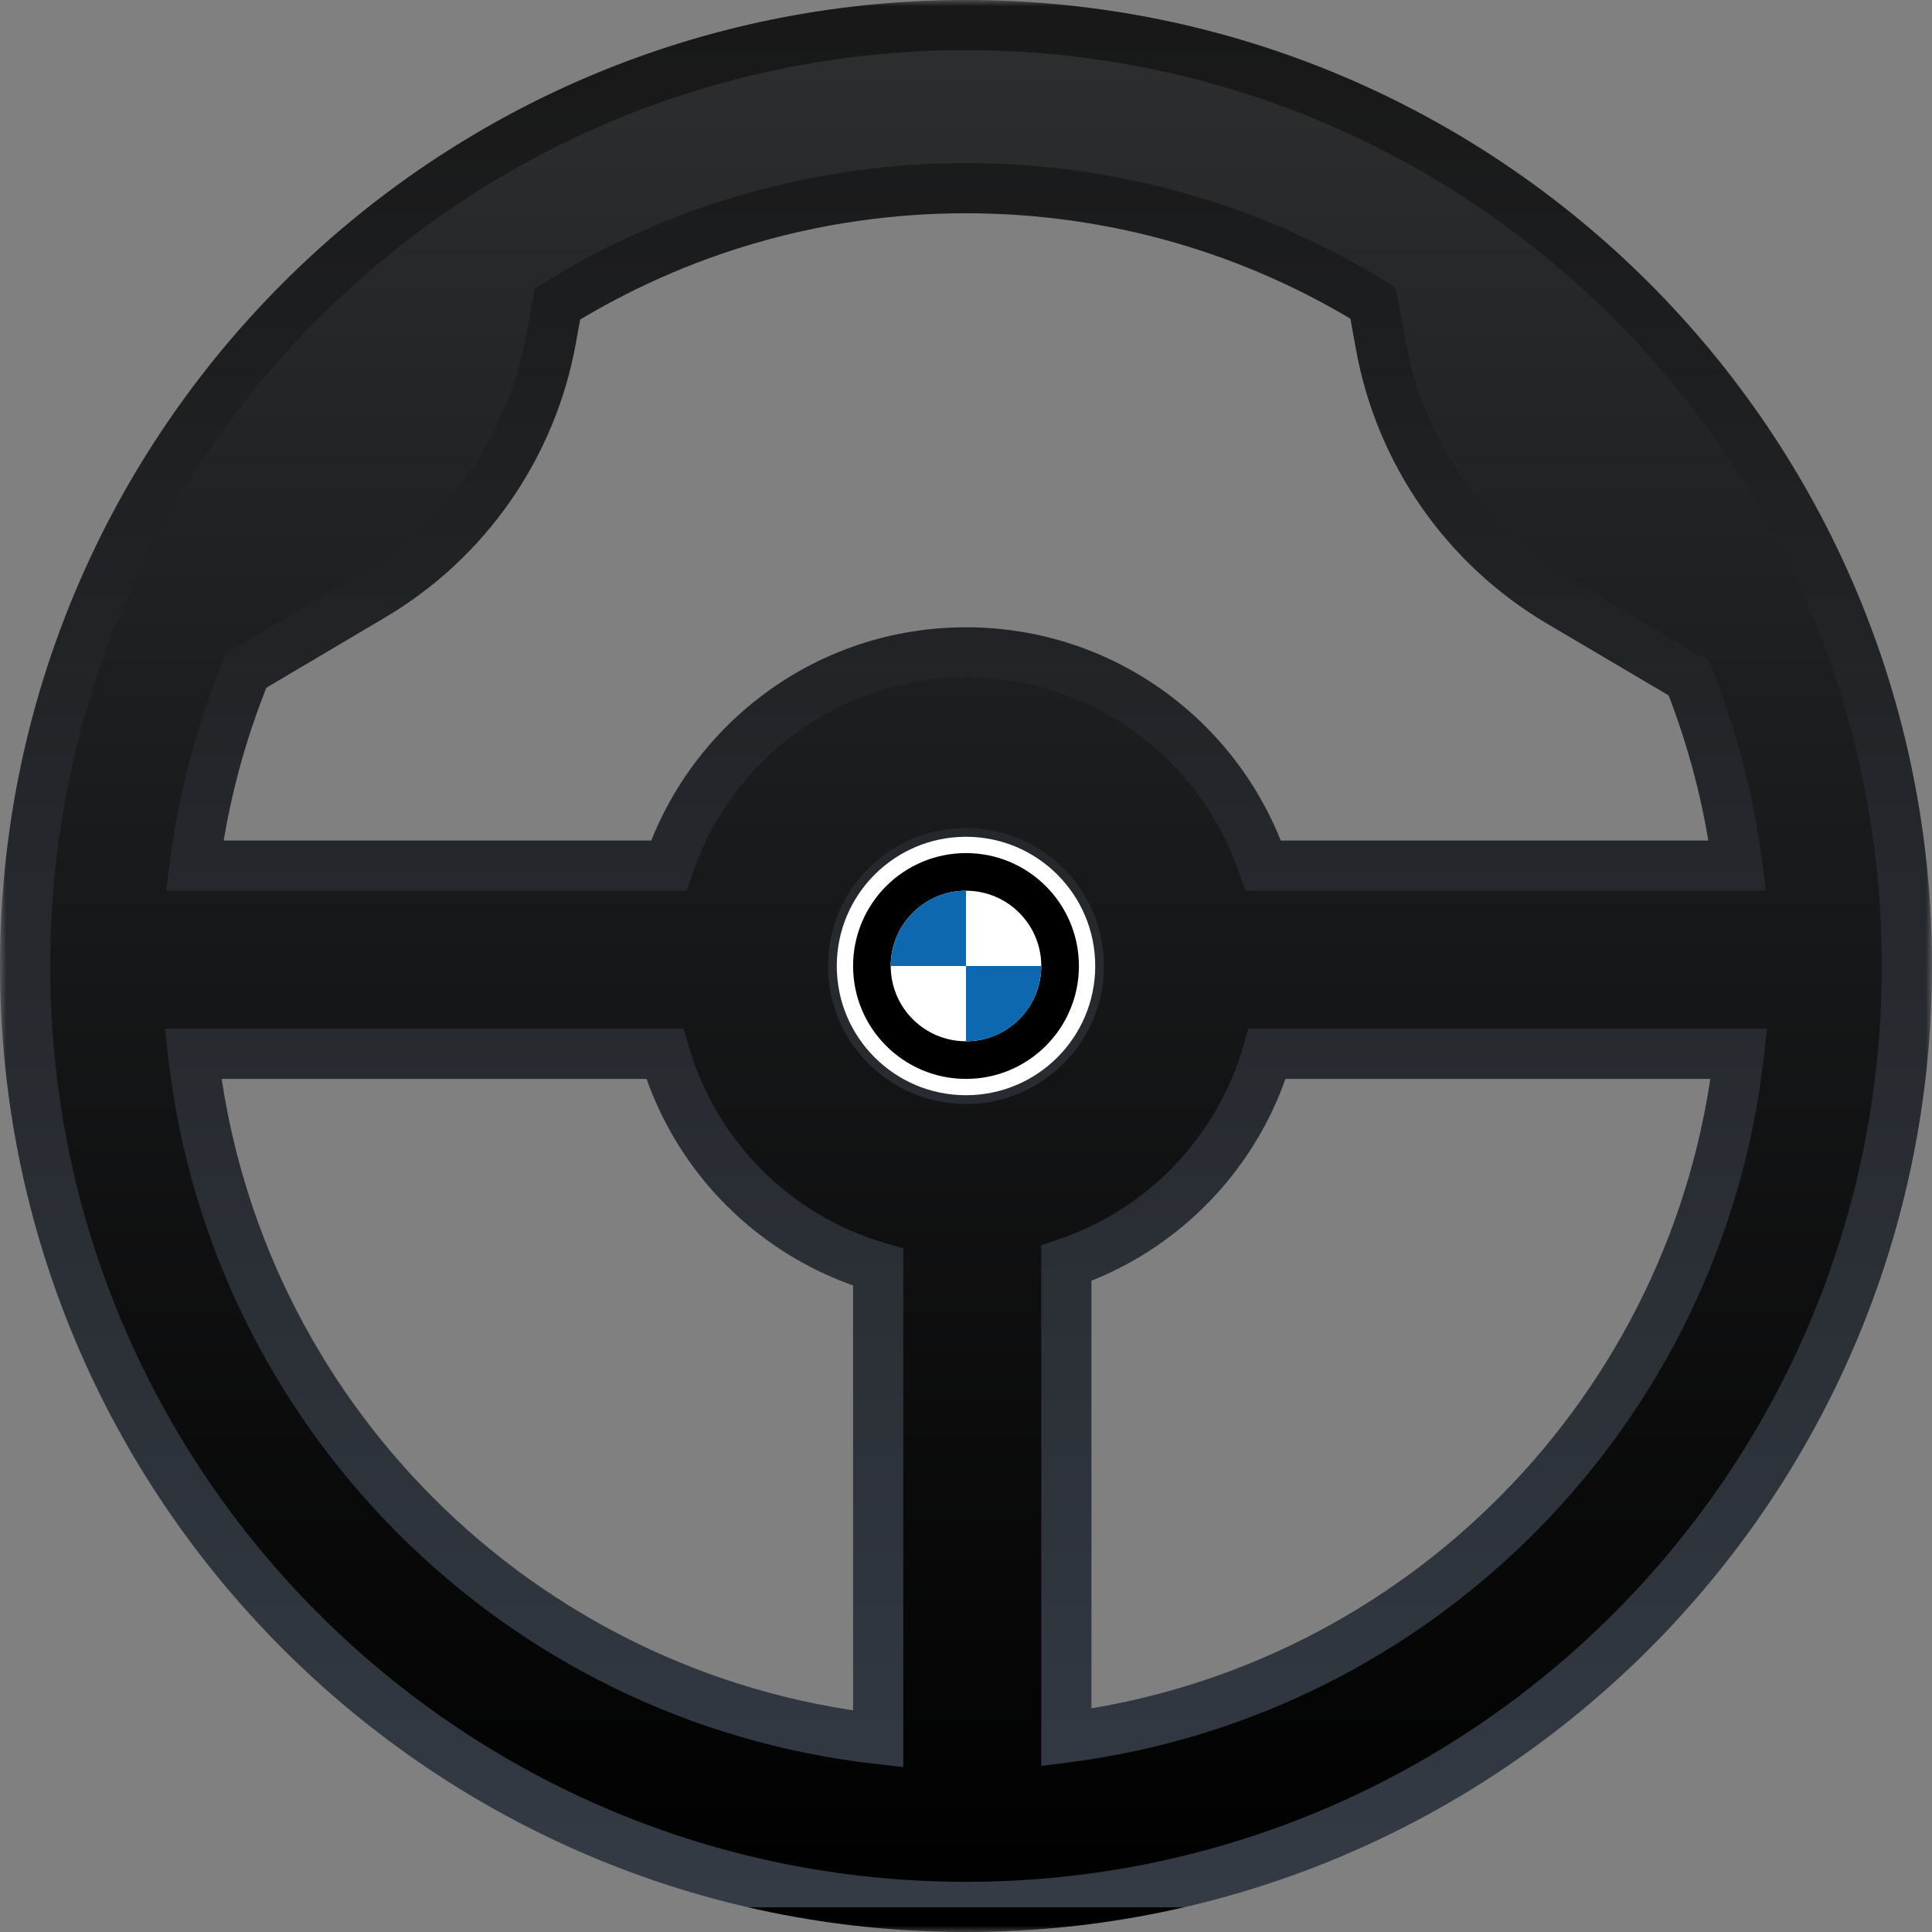 <svg width="154" height="154" viewBox="0 0 154 154" fill="none" xmlns="http://www.w3.org/2000/svg">
<rect x="0" y="0" width="154" height="154" fill="#808080" stroke="none"/>
<mask id="path-1-outside-1" maskUnits="userSpaceOnUse" x="0" y="0" width="154" height="154" fill="black">
<rect fill="white" width="154" height="154"/>
<path fill-rule="evenodd" clip-rule="evenodd" d="M101.007 84C98.724 91.843 92.702 98.093 85 100.693V138.489C113.176 134.859 135.428 112.314 138.609 84H101.007ZM70 101.007C61.821 98.626 55.374 92.179 52.993 84H15.391C18.61 112.648 41.352 135.39 70 138.609V101.007ZM53.307 69H15.511C16.212 63.562 17.617 58.344 19.632 53.442L29.691 47.489C37.19 43.051 42.389 35.571 43.935 26.996L44.434 24.232C53.898 18.378 65.054 15 77 15C88.895 15 100.008 18.35 109.446 24.158L110.055 27.51C111.613 36.083 116.821 43.556 124.325 47.985L134.617 54.058C136.499 58.781 137.817 63.789 138.489 69H100.693C97.356 59.116 88.009 52 77 52C65.991 52 56.644 59.116 53.307 69ZM77 152C118.421 152 152 118.421 152 77C152 35.579 118.421 2 77 2C35.579 2 2 35.579 2 77C2 118.421 35.579 152 77 152ZM86 77C86 81.971 81.971 86 77 86C72.029 86 68 81.971 68 77C68 72.029 72.029 68 77 68C81.971 68 86 72.029 86 77Z"/>
</mask>
<path fill-rule="evenodd" clip-rule="evenodd" d="M101.007 84C98.724 91.843 92.702 98.093 85 100.693V138.489C113.176 134.859 135.428 112.314 138.609 84H101.007ZM70 101.007C61.821 98.626 55.374 92.179 52.993 84H15.391C18.61 112.648 41.352 135.39 70 138.609V101.007ZM53.307 69H15.511C16.212 63.562 17.617 58.344 19.632 53.442L29.691 47.489C37.19 43.051 42.389 35.571 43.935 26.996L44.434 24.232C53.898 18.378 65.054 15 77 15C88.895 15 100.008 18.35 109.446 24.158L110.055 27.51C111.613 36.083 116.821 43.556 124.325 47.985L134.617 54.058C136.499 58.781 137.817 63.789 138.489 69H100.693C97.356 59.116 88.009 52 77 52C65.991 52 56.644 59.116 53.307 69ZM77 152C118.421 152 152 118.421 152 77C152 35.579 118.421 2 77 2C35.579 2 2 35.579 2 77C2 118.421 35.579 152 77 152ZM86 77C86 81.971 81.971 86 77 86C72.029 86 68 81.971 68 77C68 72.029 72.029 68 77 68C81.971 68 86 72.029 86 77Z" fill="url(#paint0_linear)"/>
<path d="M85 100.693L84.36 98.798L83 99.257V100.693H85ZM101.007 84V82H99.506L99.087 83.441L101.007 84ZM85 138.489H83V140.763L85.255 140.472L85 138.489ZM138.609 84L140.597 84.223L140.847 82H138.609V84ZM52.993 84L54.913 83.441L54.494 82H52.993V84ZM70 101.007H72V99.506L70.559 99.087L70 101.007ZM15.391 84V82H13.153L13.403 84.223L15.391 84ZM70 138.609L69.777 140.597L72 140.847V138.609H70ZM15.511 69L13.528 68.745L13.237 71H15.511V69ZM53.307 69V71H54.743L55.202 69.64L53.307 69ZM19.632 53.442L18.614 51.721L18.037 52.062L17.783 52.682L19.632 53.442ZM29.691 47.489L28.672 45.768H28.672L29.691 47.489ZM43.935 26.996L41.967 26.641V26.641L43.935 26.996ZM44.434 24.232L43.382 22.531L42.624 23L42.465 23.877L44.434 24.232ZM109.446 24.158L111.414 23.8L111.255 22.922L110.495 22.454L109.446 24.158ZM110.055 27.51L108.087 27.867L110.055 27.51ZM124.325 47.985L125.342 46.263L124.325 47.985ZM134.617 54.058L136.475 53.318L136.222 52.683L135.634 52.336L134.617 54.058ZM138.489 69V71H140.763L140.472 68.745L138.489 69ZM100.693 69L98.798 69.64L99.257 71H100.693V69ZM85.64 102.588C93.959 99.779 100.461 93.032 102.927 84.559L99.087 83.441C96.987 90.653 91.445 96.406 84.36 98.798L85.64 102.588ZM83 100.693V138.489H87V100.693H83ZM85.255 140.472C114.344 136.725 137.312 113.455 140.597 84.223L136.622 83.777C133.543 111.174 112.008 132.993 84.745 136.505L85.255 140.472ZM138.609 82H101.007V86H138.609V82ZM51.073 84.559C53.645 93.395 60.605 100.355 69.441 102.927L70.559 99.087C63.037 96.897 57.103 90.963 54.913 83.441L51.073 84.559ZM52.993 82H15.391V86H52.993V82ZM13.403 84.223C16.727 113.8 40.2 137.273 69.777 140.597L70.223 136.622C42.503 133.507 20.493 111.497 17.378 83.777L13.403 84.223ZM72 138.609V101.007H68V138.609H72ZM15.511 71H53.307V67H15.511V71ZM17.783 52.682C15.702 57.743 14.251 63.13 13.528 68.745L17.495 69.255C18.173 63.993 19.532 58.945 21.482 54.203L17.783 52.682ZM28.672 45.768L18.614 51.721L20.651 55.163L30.71 49.21L28.672 45.768ZM41.967 26.641C40.524 34.645 35.672 41.626 28.672 45.768L30.71 49.21C38.709 44.476 44.254 36.498 45.904 27.351L41.967 26.641ZM42.465 23.877L41.967 26.641L45.904 27.351L46.402 24.587L42.465 23.877ZM77 13C64.672 13 53.153 16.488 43.382 22.531L45.486 25.933C54.643 20.269 65.437 17 77 17V13ZM110.495 22.454C100.75 16.458 89.276 13 77 13V17C88.515 17 99.266 20.242 108.398 25.861L110.495 22.454ZM112.023 27.152L111.414 23.8L107.479 24.515L108.087 27.867L112.023 27.152ZM125.342 46.263C118.338 42.129 113.477 35.154 112.023 27.152L108.087 27.867C109.749 37.012 115.304 44.983 123.309 49.707L125.342 46.263ZM135.634 52.336L125.342 46.263L123.309 49.707L133.601 55.781L135.634 52.336ZM140.472 68.745C139.779 63.365 138.418 58.194 136.475 53.318L132.759 54.799C134.58 59.368 135.855 64.213 136.505 69.255L140.472 68.745ZM100.693 71H138.489V67H100.693V71ZM102.588 68.36C98.985 57.688 88.893 50 77 50V54C87.126 54 95.728 60.544 98.798 69.64L102.588 68.36ZM77 50C65.107 50 55.015 57.688 51.412 68.36L55.202 69.64C58.272 60.544 66.874 54 77 54V50ZM150 77C150 117.317 117.317 150 77 150V154C119.526 154 154 119.526 154 77H150ZM77 4C117.317 4 150 36.683 150 77H154C154 34.474 119.526 0 77 0V4ZM4 77C4 36.683 36.683 4 77 4V0C34.474 0 0 34.474 0 77H4ZM77 150C36.683 150 4 117.317 4 77H0C0 119.526 34.474 154 77 154V150ZM77 88C83.075 88 88 83.075 88 77H84C84 80.866 80.866 84 77 84V88ZM66 77C66 83.075 70.925 88 77 88V84C73.134 84 70 80.866 70 77H66ZM77 66C70.925 66 66 70.925 66 77H70C70 73.134 73.134 70 77 70V66ZM88 77C88 70.925 83.075 66 77 66V70C80.866 70 84 73.134 84 77H88Z" fill="url(#paint1_linear)" mask="url(#path-1-outside-1)"/>
<circle cx="77" cy="77" r="9.65" fill="black" stroke="white" stroke-width="1.3"/>
<circle cx="77" cy="77" r="6" fill="white"/>
<path d="M71 77C71 73.686 73.686 71 77 71V77H71Z" fill="#0E68AF"/>
<path d="M77 77H83C83 80.314 80.314 83 77 83V77Z" fill="#0E68AF"/>
<defs>
<linearGradient id="paint0_linear" x1="77" y1="2" x2="77" y2="152" gradientUnits="userSpaceOnUse">
<stop stop-color="#2C2E30"/>
<stop offset="1"/>
</linearGradient>
<linearGradient id="paint1_linear" x1="77" y1="2" x2="77" y2="152" gradientUnits="userSpaceOnUse">
<stop stop-color="#181818"/>
<stop offset="1" stop-color="#343B45"/>
<stop offset="1"/>
</linearGradient>
</defs>
</svg>
